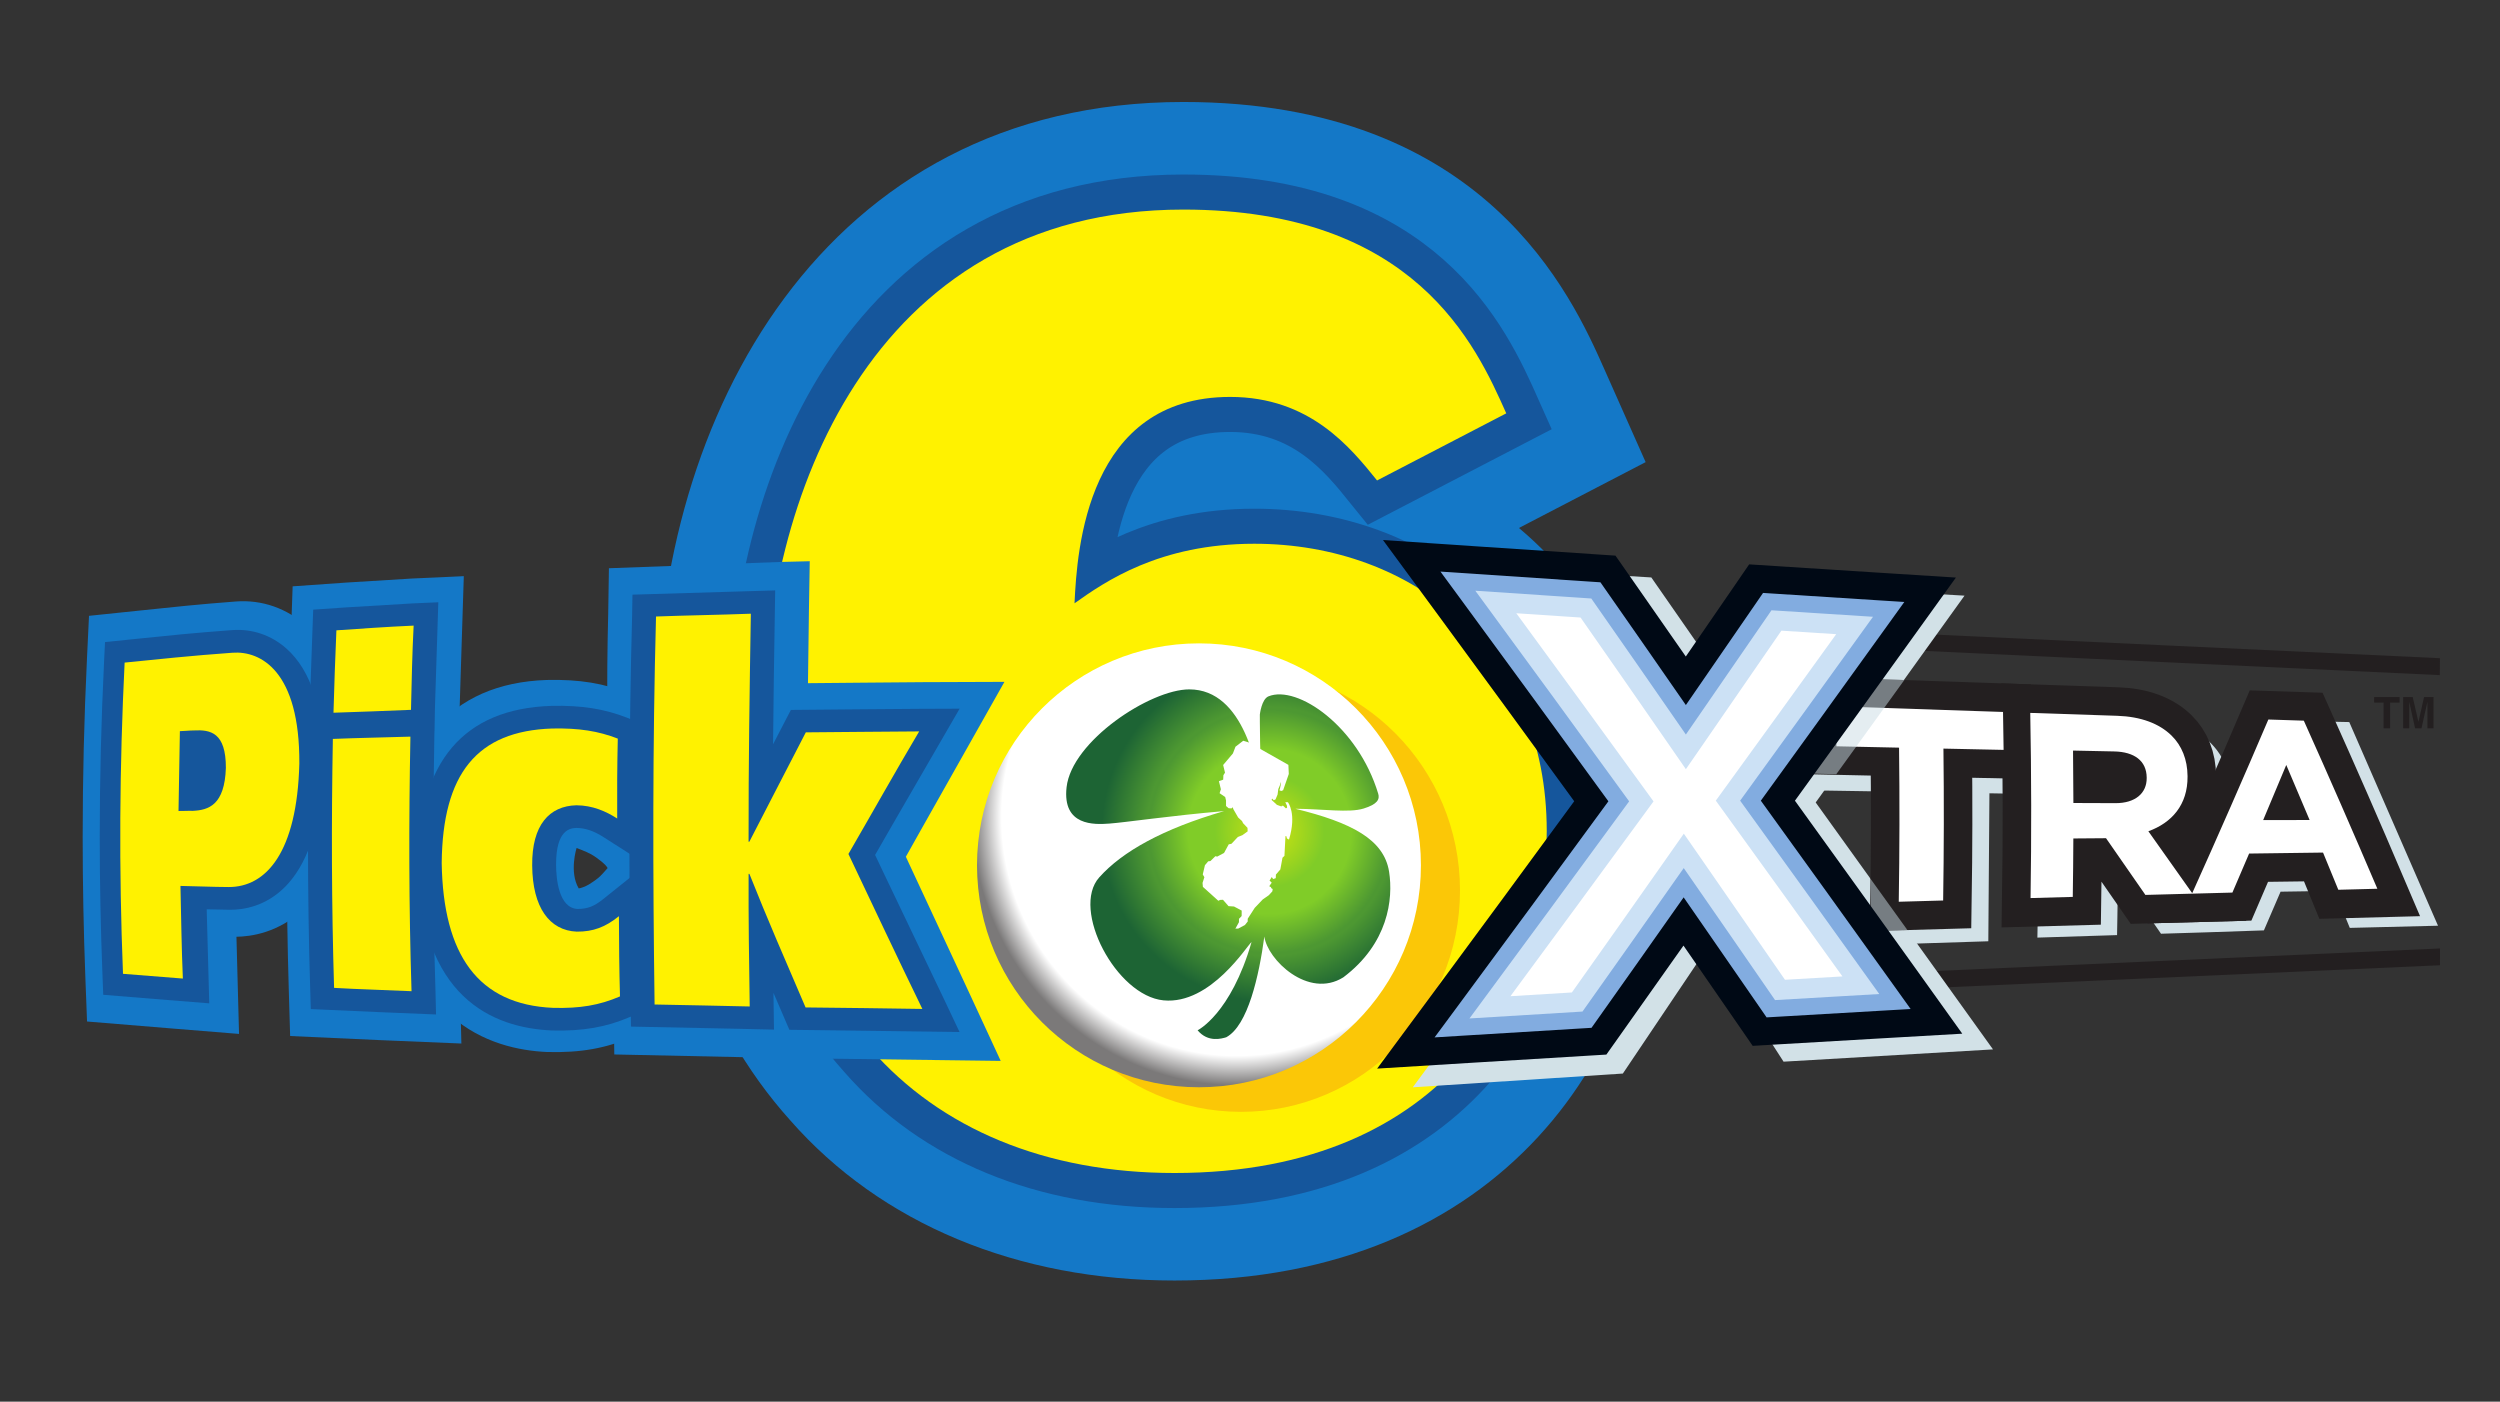 <?xml version="1.0" encoding="UTF-8" standalone="no"?>
<svg
   xmlns:dc="http://purl.org/dc/elements/1.1/"
   xmlns:cc="http://creativecommons.org/ns#"
   xmlns:rdf="http://www.w3.org/1999/02/22-rdf-syntax-ns#"
   xmlns:svg="http://www.w3.org/2000/svg"
   xmlns="http://www.w3.org/2000/svg"
   viewBox="0 0 813.333 456"
   height="456"
   width="813.333"
   xml:space="preserve"
   version="1.1"
   id="svg2"><rect x="0" y="0" width="813.333" height="456" fill="#333333" stroke="none"/><defs
     id="defs6"><clipPath
       id="clipPath16"
       clipPathUnits="userSpaceOnUse"><path
         id="path18"
         d="M 0,342 610,342 610,0 0,0 0,342 Z" /></clipPath><clipPath
       id="clipPath156"
       clipPathUnits="userSpaceOnUse"><path
         id="path158"
         d="m 433.555,176.529 31.242,0 0,-23.387 -31.242,0 0,23.387 z" /></clipPath><clipPath
       id="clipPath172"
       clipPathUnits="userSpaceOnUse"><path
         id="path174"
         d="m 456.548,127.564 8.953,0 0,-12.725 -8.953,0 0,12.725 z" /></clipPath><radialGradient
       id="radialGradient212"
       spreadMethod="pad"
       gradientTransform="matrix(69.564,24.816,25.312,-70.955,300.97,141.784)"
       gradientUnits="userSpaceOnUse"
       r="1"
       cy="0"
       cx="0"
       fy="0"
       fx="0"><stop
         id="stop214"
         offset="0"
         style="stop-opacity:1;stop-color:#ffffff" /><stop
         id="stop216"
         offset="0.335"
         style="stop-opacity:1;stop-color:#ffffff" /><stop
         id="stop218"
         offset="0.597"
         style="stop-opacity:1;stop-color:#ffffff" /><stop
         id="stop220"
         offset="0.763"
         style="stop-opacity:1;stop-color:#ffffff" /><stop
         id="stop222"
         offset="0.86"
         style="stop-opacity:1;stop-color:#7b7979" /><stop
         id="stop224"
         offset="1"
         style="stop-opacity:1;stop-color:#7b7979" /></radialGradient><radialGradient
       id="radialGradient240"
       spreadMethod="pad"
       gradientTransform="matrix(41.055,0,0,-41.424,309.895,139.139)"
       gradientUnits="userSpaceOnUse"
       r="1"
       cy="0"
       cx="0"
       fy="0"
       fx="0"><stop
         id="stop242"
         offset="0"
         style="stop-opacity:1;stop-color:#cce310" /><stop
         id="stop244"
         offset="0.019"
         style="stop-opacity:1;stop-color:#cce310" /><stop
         id="stop246"
         offset="0.326"
         style="stop-opacity:1;stop-color:#80cc28" /><stop
         id="stop248"
         offset="0.486"
         style="stop-opacity:1;stop-color:#80cc28" /><stop
         id="stop250"
         offset="0.716"
         style="stop-opacity:1;stop-color:#4d9832" /><stop
         id="stop252"
         offset="0.734"
         style="stop-opacity:1;stop-color:#4d9832" /><stop
         id="stop254"
         offset="1"
         style="stop-opacity:1;stop-color:#1d6434" /></radialGradient><clipPath
       id="clipPath262"
       clipPathUnits="userSpaceOnUse"><path
         id="path264"
         d="M 0,342 610,342 610,0 0,0 0,342 Z" /></clipPath></defs><g
     transform="matrix(1.333,0,0,-1.333,0,456)"
     id="g10"><g
       id="g12"><g
         clip-path="url(#clipPath16)"
         id="g14"><g
           transform="translate(160.295,167.351)"
           id="g20"><path
             id="path22"
             style="fill:#1478c7;fill-opacity:1;fill-rule:nonzero;stroke:none"
             d="m 0,0 c 0,-41.435 10.957,-74.631 32.568,-98.69 22.117,-25.218 55.417,-39.1 93.795,-39.1 80.449,0 117.088,56.856 117.088,109.665 0,30.711 -12.459,56.734 -33.032,74.002 3.664,1.899 30.922,16.072 30.922,16.072 L 231.313,84.513 C 223.382,102.376 202.28,149.844 128.518,149.844 40.218,149.844 0,72.174 0,0" /></g><g
           transform="translate(261.64,136.144)"
           id="g24"><path
             id="path26"
             style="fill:#fff200;fill-opacity:1;fill-rule:nonzero;stroke:none"
             d="m 0,0 c 0,-6.482 0.291,-37.078 24.088,-37.078 20.696,0 24.102,23.176 24.102,37.078 0,17.294 -6.174,34.599 -24.102,34.599 C 19.454,34.599 0,33.371 0,0 m 74.447,88.679 c -6.482,8.026 -16.378,20.39 -35.852,20.39 -34.903,0 -37.373,-37.089 -37.987,-50.368 7.409,5.253 20.69,14.533 43.872,14.533 38.926,0 71.379,-26.278 71.379,-70.152 0,-36.449 -23.179,-83.424 -90.841,-83.424 -31.516,0 -57.159,10.827 -74.153,30.279 -19.786,21.949 -25.956,51.91 -25.956,81.27 0,50.972 25.023,123.586 102.264,123.586 56.544,0 71.376,-33.051 78.805,-49.733 L 74.447,88.679 Z" /></g><g
           transform="translate(261.64,136.144)"
           id="g28"><path
             id="path30"
             style="fill:none;stroke:#15569c;stroke-width:17.109;stroke-linecap:butt;stroke-linejoin:miter;stroke-miterlimit:4;stroke-dasharray:none;stroke-opacity:1"
             d="m 0,0 c 0,-6.482 0.291,-37.078 24.088,-37.078 20.696,0 24.102,23.176 24.102,37.078 0,17.294 -6.174,34.599 -24.102,34.599 C 19.454,34.599 0,33.371 0,0 Z m 74.447,88.679 c -6.482,8.026 -16.378,20.39 -35.852,20.39 -34.903,0 -37.373,-37.089 -37.987,-50.368 7.409,5.253 20.69,14.533 43.872,14.533 38.926,0 71.379,-26.278 71.379,-70.152 0,-36.449 -23.179,-83.424 -90.841,-83.424 -31.516,0 -57.159,10.827 -74.153,30.279 -19.786,21.949 -25.956,51.91 -25.956,81.27 0,50.972 25.023,123.586 102.264,123.586 56.544,0 71.376,-33.051 78.805,-49.733 L 74.447,88.679 Z" /></g><g
           transform="translate(261.64,136.144)"
           id="g32"><path
             id="path34"
             style="fill:#fff200;fill-opacity:1;fill-rule:nonzero;stroke:none"
             d="m 0,0 c 0,-6.482 0.291,-37.078 24.088,-37.078 20.696,0 24.102,23.176 24.102,37.078 0,17.294 -6.174,34.599 -24.102,34.599 C 19.454,34.599 0,33.371 0,0 m 74.447,88.679 c -6.482,8.026 -16.378,20.39 -35.852,20.39 -34.903,0 -37.373,-37.089 -37.987,-50.368 7.409,5.253 20.69,14.533 43.872,14.533 38.926,0 71.379,-26.278 71.379,-70.152 0,-36.449 -23.179,-83.424 -90.841,-83.424 -31.516,0 -57.159,10.827 -74.153,30.279 -19.786,21.949 -25.956,51.91 -25.956,81.27 0,50.972 25.023,123.586 102.264,123.586 56.544,0 71.376,-33.051 78.805,-49.733 L 74.447,88.679 Z" /></g><g
           transform="translate(140.717,135.117)"
           id="g36"><path
             id="path38"
             style="fill:#1478c7;fill-opacity:1;fill-rule:nonzero;stroke:none"
             d="M 0,0 C 0,0 2.283,-0.816 3.566,-1.532 5.129,-2.408 7.289,-4.163 7.578,-4.897 6.005,-6.631 5.818,-7.135 2.972,-8.917 2.19,-9.388 0.907,-9.854 0.522,-9.852 -1.846,-5.851 0,0 0,0 m -7.127,41.015 -0.136,0 c -23.688,-0.777 -36.881,-16.408 -37.144,-44.031 0.62,-39.338 23.608,-46.184 37.251,-46.77 8.216,-0.21 14.406,0.9 20.796,3.725 0.007,0 6.928,3.051 6.928,3.051 L 19.911,7.856 c 0,0 -0.099,-0.087 -0.102,-0.087 0.07,9.837 0.195,26.962 0.195,26.962 l -7.157,3.011 C 6.651,40.217 0.701,41.183 -7.127,41.015" /></g><g
           transform="translate(57.543,195.283)"
           id="g40"><path
             id="path42"
             style="fill:#1478c7;fill-opacity:1;fill-rule:nonzero;stroke:none"
             d="m 0,0 c -8.715,-0.649 -15.96,-1.42 -22.964,-2.159 -0.048,0 -12.856,-1.338 -12.856,-1.338 l -0.486,-10.178 c -0.715,-14.964 -1.059,-29.31 -1.059,-43.838 0,-11.392 0.223,-22.988 0.664,-34.484 l 0.404,-10.511 20.568,-1.69 c 0.003,0 16.526,-1.34 16.526,-1.34 0,0 -0.461,17.453 -0.632,23.716 6.892,0.079 27.151,3.591 28.093,42.164 0.008,0.205 0.008,0.4 0.008,0.608 0,15.284 -3.68,26.348 -10.936,32.982 C 12.521,-1.65 6.361,0.492 0,0" /></g><g
           transform="translate(106.959,201.174)"
           id="g44"><path
             id="path46"
             style="fill:#1478c7;fill-opacity:1;fill-rule:nonzero;stroke:none"
             d="M 0,0 -6.325,-0.28 -22.431,-1.269 C -22.483,-1.274 -35.536,-2.19 -35.536,-2.19 L -35.9,-12.558 c -0.007,-0.012 -0.757,-21.675 -0.757,-21.675 l -0.082,-0.092 c 0,0 -0.013,-2.414 -0.013,-2.59 -0.008,-0.157 -0.068,-1.925 -0.068,-1.925 l 0.06,-0.089 -0.231,-25.905 c 0,-12.6 0.171,-24.52 0.528,-36.45 l 0.316,-10.658 21.757,-0.993 c 0.019,-0.002 20.036,-0.838 20.036,-0.838 l -0.301,12.315 c -0.358,11.683 -0.542,23.191 -0.542,35.221 l 0.27,26.916 0.03,1.439 c 0.017,0 0.102,5.149 0.102,5.149 0,-0.029 0.029,1.188 0.029,1.188 0,-0.052 0.799,25.334 0.799,25.334 L 6.238,0.293 0,0 Z" /></g><g
           transform="translate(190.255,204.927)"
           id="g48"><path
             id="path50"
             style="fill:#1478c7;fill-opacity:1;fill-rule:nonzero;stroke:none"
             d="m 0,0 -41.641,-1.526 -0.176,-11.13 c -0.439,-16.757 -0.185,-34.06 -0.185,-53.35 0,-13.277 1.324,-27.185 1.526,-42.859 l 0.147,-11.329 30.816,-0.651 9.333,-0.209 0,-0.012 c 0,0 0.484,0 0.703,-0.003 1.157,-0.028 5.23,-0.12 5.23,-0.12 l 0,0.048 c 2.26,-0.016 5.526,-0.063 5.526,-0.063 l 42.7,-0.562 -7.871,17.01 c -0.005,0.013 -14.662,31.48 -14.662,31.48 0.011,-0.003 -0.262,0.586 -0.614,1.341 1.461,2.605 3.332,5.937 3.332,5.937 l 20.724,36.743 -20.009,-0.076 c -0.034,0 -14.602,-0.124 -14.602,-0.124 0,0 -9.156,-0.095 -13.336,-0.126 0.109,8.67 0.227,17.477 0.227,17.477 L 7.371,0.187 0,0 Z" /></g><g
           transform="translate(56.615,188.299)"
           id="g52"><path
             id="path54"
             style="fill:#15569c;fill-opacity:1;fill-rule:nonzero;stroke:none"
             d="m 0,0 c -8.724,-0.627 -15.99,-1.368 -23.023,-2.101 l -7.961,-0.821 -0.232,-4.744 c -0.705,-14.484 -1.059,-28.671 -1.059,-42.779 0,-11.216 0.227,-22.392 0.665,-33.661 l 0.191,-4.897 15.607,-1.27 10.267,-0.815 -0.598,21.994 c 0,0 -0.025,0.729 -0.025,0.957 1.775,-0.037 5.644,-0.115 5.644,-0.115 6.579,-0.053 21.999,3.343 22.801,35.534 0.089,13.335 -2.926,22.796 -8.955,28.187 C 9.635,-1.232 4.895,0.381 0,0" /></g><g
           transform="translate(100.671,194.817)"
           id="g56"><path
             id="path58"
             style="fill:#15569c;fill-opacity:1;fill-rule:nonzero;stroke:none"
             d="m 0,0 -16.284,-0.977 -7.947,-0.547 -0.177,-4.909 c 0,0 -0.742,-20.965 -0.76,-21.396 l -0.077,0 c 0,0 -0.006,-1.325 -0.016,-2.638 -0.03,-0.847 -0.07,-1.922 -0.07,-1.922 l 0.06,0 0,-0.606 c -0.158,-8.601 -0.232,-16.922 -0.232,-25.035 0,-12.394 0.177,-24.292 0.536,-35.949 l 0.149,-5.028 16.578,-0.739 13.992,-0.579 -0.141,5.838 c -0.363,11.499 -0.545,22.998 -0.545,35.067 0,8.58 0.092,17.448 0.271,26.801 0,0 0.016,0.894 0.028,1.424 l 0.017,0 0.09,5.107 0.031,1.201 L 6.306,0.278 0,0 Z" /></g><g
           transform="translate(134.667,169.813)"
           id="g60"><path
             id="path62"
             style="fill:#15569c;fill-opacity:1;fill-rule:nonzero;stroke:none"
             d="m 0,0 -0.072,-0.004 c -21.406,-0.681 -32.4,-13.576 -32.639,-38.3 0.528,-32.711 18.135,-40.304 32.806,-40.925 7.537,-0.183 13.172,0.803 18.972,3.289 l 3.471,1.489 -0.463,34.925 -9.477,-7.599 c -2.234,-1.799 -3.85,-2.43 -6.298,-2.443 -4.662,0.228 -5.219,7.519 -5.245,10.648 l 0,0.282 c 0,8.443 3.47,8.791 4.965,8.844 2.19,-0.029 4.258,-0.729 6.67,-2.278 l 9.043,-5.777 0.246,33.464 -3.645,1.505 C 12.772,-0.713 7.291,0.144 0,0" /></g><g
           transform="translate(183.018,197.809)"
           id="g64"><path
             id="path66"
             style="fill:#15569c;fill-opacity:1;fill-rule:nonzero;stroke:none"
             d="m 0,0 -28.659,-0.856 -0.087,-5.194 c -0.751,-27.859 -0.851,-57.137 -0.357,-94.909 l 0.075,-5.318 25.521,-0.521 9.391,-0.216 -0.087,5.722 c -0.009,1.066 -0.024,2.177 -0.044,3.255 0.044,-0.098 3.884,-9.024 3.884,-9.024 l 7.851,-0.091 33.68,-0.443 -3.751,7.924 -14.831,31.009 c 0,0 -1.082,2.29 -2.026,4.281 1.693,2.943 4.988,8.675 4.988,8.675 l 15.642,27.024 -9.883,-0.04 -14.744,-0.116 -16.555,-0.153 -1.613,-3.086 c 0,0 -1.394,-2.689 -2.737,-5.294 0.097,10.602 0.241,21.153 0.424,31.779 L 6.174,0.182 0,0 Z" /></g><g
           transform="translate(43.569,144.156)"
           id="g68"><path
             id="path70"
             style="fill:#fff200;fill-opacity:1;fill-rule:nonzero;stroke:none"
             d="m 0,0 c 1.141,-0.03 2.214,0.078 3.487,0.033 3.847,0.183 7.775,1.398 8.071,10.477 0.023,8.685 -3.785,9.354 -7.799,9.146 C 2.616,19.654 1.477,19.496 0.333,19.485 0.193,12.838 0.142,6.601 0,0 m -13.153,36.216 c 8.014,0.802 16.256,1.689 26.321,2.407 6.867,0.509 16.456,-4.441 16.32,-27.066 -0.557,-21.78 -8.17,-30.178 -17.295,-30.12 -4.121,0.02 -7.881,0.211 -11.719,0.271 0.184,-7.683 0.253,-15.003 0.586,-22.607 -5.362,0.425 -9.994,0.781 -14.611,1.156 -1.017,25.533 -0.86,50.511 0.398,75.959" /></g><g
           transform="translate(100.307,168.841)"
           id="g72"><path
             id="path74"
             style="fill:#fff200;fill-opacity:1;fill-rule:nonzero;stroke:none"
             d="m 0,0 c -6.664,-0.268 -12.866,-0.52 -18.916,-0.704 0.172,6.826 0.438,13.361 0.711,20.111 6.086,0.411 12.167,0.851 18.849,1.15 C 0.294,13.638 0.157,6.919 0,0 m -19.069,-7.097 c 6.178,0.25 12.329,0.355 18.93,0.557 -0.406,-21.031 -0.386,-41.271 0.271,-62.13 -6.566,0.308 -12.8,0.454 -18.902,0.812 -0.62,20.463 -0.662,40.304 -0.299,60.761" /></g><g
           transform="translate(151.315,98.9)"
           id="g76"><path
             id="path78"
             style="fill:#fff200;fill-opacity:1;fill-rule:nonzero;stroke:none"
             d="m 0,0 c -5.078,-2.183 -9.804,-2.955 -16.296,-2.794 -18.377,0.78 -26.855,12.954 -27.218,35.347 0.215,21.754 8.55,32.238 26.992,32.833 6.524,0.128 11.227,-0.618 15.984,-2.464 -0.147,-6.554 -0.186,-12.947 -0.144,-19.499 -2.788,1.768 -5.974,3.197 -9.965,3.226 -6.579,-0.171 -10.878,-4.789 -10.782,-14.686 0.067,-10.276 4.243,-15.891 10.886,-16.154 4.03,-0.023 6.993,1.115 10.281,3.771 C -0.242,12.957 -0.189,6.574 0,0" /></g><g
           transform="translate(182.698,136.648)"
           id="g80"><path
             id="path82"
             style="fill:#fff200;fill-opacity:1;fill-rule:nonzero;stroke:none"
             d="M 0,0 0.184,0 C 4.775,9.005 9.31,17.601 13.97,26.699 23.299,26.744 32.072,26.9 41.638,26.931 35.658,16.836 30.219,7.11 24.37,-2.982 c 6.057,-12.777 11.848,-25.072 18.044,-37.823 -9.689,0.163 -18.908,0.258 -28.503,0.366 -4.735,11.037 -9.347,21.59 -13.707,32.596 l -0.196,0 c -0.047,-10.994 0.107,-21.501 0.27,-32.361 -7.92,0.168 -15.354,0.346 -23.217,0.481 -0.427,31.954 -0.498,63.053 0.351,94.694 7.634,0.284 15.365,0.39 23.144,0.684 C 0.248,37.019 -0.031,18.973 0,0" /></g><g
           transform="translate(234.276,52.788)"
           id="g84"><path
             id="path86"
             style="fill:#1478c7;fill-opacity:1;fill-rule:nonzero;stroke:none"
             d="m 0,0 -0.122,-0.041 c 0,0 0.093,0.02 0.128,0.041 L 0,0 Z" /></g><g
           transform="translate(302.878,70.727)"
           id="g88"><path
             id="path90"
             style="fill:#fbc707;fill-opacity:1;fill-rule:nonzero;stroke:none"
             d="m 0,0 c 29.519,0 53.451,24.197 53.451,54.046 0,29.849 -23.932,54.046 -53.451,54.046 -29.521,0 -53.454,-24.197 -53.454,-54.046 C -53.454,24.197 -29.521,0 0,0" /></g><g
           transform="translate(595.46,177.314)"
           id="g92"><path
             id="path94"
             style="fill:#231f20;fill-opacity:1;fill-rule:nonzero;stroke:none"
             d="m 0,0 -153.829,7.227 0.191,4.088 L 0.035,4.131 0,0 Z" /></g><g
           transform="translate(445.266,99.793)"
           id="g96"><path
             id="path98"
             style="fill:#231f20;fill-opacity:1;fill-rule:nonzero;stroke:none"
             d="m 0,0 -0.184,4.089 150.428,6.722 -0.007,-4.1 L 0,0 Z" /></g><g
           transform="translate(583.332,164.322)"
           id="g100"><path
             id="path102"
             style="fill:#231f20;fill-opacity:1;fill-rule:nonzero;stroke:none"
             d="m 0,0 -1.596,0 0,6.287 -2.308,0 0,1.353 6.216,0 0,-1.353 L 0,6.287 0,0 Z" /></g><g
           transform="translate(593.926,164.322)"
           id="g104"><path
             id="path106"
             style="fill:#231f20;fill-opacity:1;fill-rule:nonzero;stroke:none"
             d="m 0,0 -1.487,0 0,6.384 -0.025,0 L -2.938,0 l -1.563,0 -1.4,6.384 -0.02,0 0,-6.384 -1.487,0 0,7.64 2.333,0 1.382,-6.027 0.019,0 L -2.307,7.64 0,7.64 0,0 Z" /></g><g
           transform="translate(573.364,165.857)"
           id="g108"><path
             id="path110"
             style="fill:#d2e1e7;fill-opacity:1;fill-rule:nonzero;stroke:none"
             d="m 0,0 -2.946,0.062 c 0,0 -7.755,0.165 -10.611,0.247 l -3.133,0.089 -1.231,-2.882 c -4.92,-11.508 -10.045,-23.161 -15.232,-34.765 -0.971,1.375 -1.934,2.741 -2.911,4.12 4.764,3.444 7.386,8.684 7.358,15.053 -0.026,5.233 -1.848,9.764 -5.267,13.104 -3.841,3.75 -9.448,5.835 -16.217,6.032 l -82.61,2.297 0.256,-20.002 24.757,-0.392 -0.28,-37.101 19.973,0.641 0.27,36.114 11.934,-0.205 c 0.053,-10.075 0.034,-20.168 -0.144,-30.181 l -0.086,-4.836 19.446,0.612 0.078,4.382 c 0.058,3.237 0.102,6.474 0.136,9.71 l 0.969,0.012 c 2.724,-3.923 5.429,-7.825 8.117,-11.71 l 1.425,-2.059 11.233,0.346 13.88,0.47 c 0,0 3.103,7.196 4.068,9.446 l 13.203,0.203 c 1.185,-2.897 2.49,-6.096 2.49,-6.097 l 1.199,-2.942 21.532,0.529 L 0,0 Z" /></g><g
           transform="translate(344.807,76.717)"
           id="g112"><path
             id="path114"
             style="fill:#d2e1e7;fill-opacity:1;fill-rule:nonzero;stroke:none"
             d="M 0,0 C 0,0 36.072,48.877 47.888,65.037 36.781,80.347 2.01,127.838 2.01,127.838 l 56.205,-3.401 c 0,0 12.241,-17.576 16.79,-24.145 3.976,5.774 15.277,22.248 15.277,22.248 l 44.374,-2.546 c 0,0 -26.932,-37.502 -36.322,-50.475 C 108.15,55.9 141.608,9.25 141.608,9.25 L 90.49,6.255 72.244,34.562 51.27,3.356 0,0 Z" /></g><g
           transform="translate(463.485,159.613)"
           id="g116"><path
             id="path118"
             style="fill:#3776c4;fill-opacity:1;fill-rule:nonzero;stroke:none"
             d="m 0,0 c -5.095,0.11 -10.19,0.22 -15.286,0.331 -0.039,3.255 -0.091,6.51 -0.154,9.765 13.605,-0.47 27.21,-0.934 40.815,-1.392 0.059,-3.083 0.105,-6.166 0.142,-9.25 -4.895,0.104 -9.79,0.208 -14.685,0.313 0.148,-12.356 0.124,-24.715 -0.071,-37.071 C 7.15,-37.405 3.539,-37.506 -0.072,-37.608 0.127,-25.073 0.151,-12.536 0,0" /></g><g
           transform="translate(463.485,159.613)"
           id="g120"><path
             id="path122"
             style="fill:none;stroke:#231f20;stroke-width:13.927;stroke-linecap:butt;stroke-linejoin:miter;stroke-miterlimit:4;stroke-dasharray:none;stroke-opacity:1"
             d="m 0,0 c -5.095,0.11 -10.19,0.22 -15.286,0.331 -0.039,3.255 -0.091,6.51 -0.154,9.765 13.605,-0.47 27.21,-0.934 40.815,-1.392 0.059,-3.083 0.105,-6.166 0.142,-9.25 -4.895,0.104 -9.79,0.208 -14.685,0.313 0.148,-12.356 0.124,-24.715 -0.071,-37.071 C 7.15,-37.405 3.539,-37.506 -0.072,-37.608 0.127,-25.073 0.151,-12.536 0,0 Z" /></g><g
           transform="translate(495.505,168.094)"
           id="g124"><path
             id="path126"
             style="fill:#231f20;fill-opacity:1;fill-rule:nonzero;stroke:none"
             d="m 0,0 c 7.075,-0.237 14.151,-0.473 21.226,-0.707 5.778,-0.191 10.25,-1.888 13.236,-4.806 2.519,-2.463 3.896,-5.859 3.926,-9.903 0,-0.041 0,-0.082 0.001,-0.123 0.047,-6.918 -3.851,-11.274 -9.562,-13.348 3.623,-5.108 7.215,-10.183 10.778,-15.226 -3.834,-0.103 -7.667,-0.206 -11.501,-0.31 -3.179,4.587 -6.382,9.2 -9.61,13.839 -0.044,0 -0.088,0 -0.132,-0.001 -2.614,-0.021 -5.229,-0.041 -7.844,-0.062 -0.022,-4.754 -0.069,-9.507 -0.142,-14.26 C 6.941,-45.001 3.507,-45.096 0.072,-45.191 0.306,-30.128 0.282,-15.062 0,0" /></g><g
           transform="translate(495.505,168.094)"
           id="g128"><path
             id="path130"
             style="fill:none;stroke:#231f20;stroke-width:13.927;stroke-linecap:butt;stroke-linejoin:miter;stroke-miterlimit:4;stroke-dasharray:none;stroke-opacity:1"
             d="m 0,0 c 7.075,-0.237 14.151,-0.473 21.226,-0.707 5.778,-0.191 10.25,-1.888 13.236,-4.806 2.519,-2.463 3.896,-5.859 3.926,-9.903 0,-0.041 0,-0.082 0.001,-0.123 0.047,-6.918 -3.851,-11.274 -9.562,-13.348 3.623,-5.108 7.215,-10.183 10.778,-15.226 -3.834,-0.103 -7.667,-0.206 -11.501,-0.31 -3.179,4.587 -6.382,9.2 -9.61,13.839 -0.044,0 -0.088,0 -0.132,-0.001 -2.614,-0.021 -5.229,-0.041 -7.844,-0.062 -0.022,-4.754 -0.069,-9.507 -0.142,-14.26 C 6.941,-45.001 3.507,-45.096 0.072,-45.191 0.306,-30.128 0.282,-15.062 0,0 Z" /></g><g
           transform="translate(553.616,166.481)"
           id="g132"><path
             id="path134"
             style="fill:#231f20;fill-opacity:1;fill-rule:nonzero;stroke:none"
             d="m 0,0 c 2.886,-0.094 5.771,-0.188 8.657,-0.282 6.206,-13.816 12.186,-27.492 17.948,-41.022 -3.177,-0.083 -6.353,-0.166 -9.53,-0.25 -1.232,3.02 -2.475,6.047 -3.729,9.08 -6.014,-0.08 -12.027,-0.16 -18.041,-0.241 -1.347,-3.168 -2.707,-6.342 -4.079,-9.524 -3.286,-0.088 -6.573,-0.176 -9.86,-0.264 C -12.186,-28.183 -5.978,-14.013 0,0" /></g><g
           transform="translate(553.616,166.481)"
           id="g136"><path
             id="path138"
             style="fill:none;stroke:#231f20;stroke-width:13.927;stroke-linecap:butt;stroke-linejoin:miter;stroke-miterlimit:4;stroke-dasharray:none;stroke-opacity:1"
             d="m 0,0 c 2.886,-0.094 5.771,-0.188 8.657,-0.282 6.206,-13.816 12.186,-27.492 17.948,-41.022 -3.177,-0.083 -6.353,-0.166 -9.53,-0.25 -1.232,3.02 -2.475,6.047 -3.729,9.08 -6.014,-0.08 -12.027,-0.16 -18.041,-0.241 -1.347,-3.168 -2.707,-6.342 -4.079,-9.524 -3.286,-0.088 -6.573,-0.176 -9.86,-0.264 C -12.186,-28.183 -5.978,-14.013 0,0 Z" /></g><g
           transform="translate(463.485,159.613)"
           id="g140"><path
             id="path142"
             style="fill:#ffffff;fill-opacity:1;fill-rule:nonzero;stroke:none"
             d="m 0,0 c -5.095,0.11 -10.19,0.22 -15.286,0.331 -0.039,3.255 -0.091,6.51 -0.154,9.765 13.605,-0.47 27.21,-0.934 40.815,-1.392 0.059,-3.083 0.105,-6.166 0.142,-9.25 -4.895,0.104 -9.79,0.208 -14.685,0.313 0.148,-12.356 0.124,-24.715 -0.071,-37.071 C 7.15,-37.405 3.539,-37.506 -0.072,-37.608 0.127,-25.073 0.151,-12.536 0,0" /></g><g
           transform="translate(516.298,146.066)"
           id="g144"><path
             id="path146"
             style="fill:#ffffff;fill-opacity:1;fill-rule:nonzero;stroke:none"
             d="m 0,0 c 4.874,-0.015 7.65,2.459 7.625,6.121 0,0.041 0,0.083 0,0.124 -0.03,4.097 -3.031,6.272 -7.908,6.377 -3.356,0.071 -6.713,0.141 -10.069,0.213 0.05,-4.265 0.08,-8.531 0.089,-12.796 C -6.842,0.026 -3.421,0.013 0,0 m -20.792,22.028 c 7.075,-0.238 14.151,-0.473 21.226,-0.707 5.778,-0.191 10.25,-1.888 13.236,-4.806 2.519,-2.463 3.896,-5.86 3.926,-9.904 0,-0.04 0,-0.081 0.001,-0.122 0.047,-6.918 -3.851,-11.275 -9.562,-13.349 3.623,-5.107 7.215,-10.182 10.778,-15.225 -3.834,-0.103 -7.667,-0.207 -11.501,-0.311 -3.179,4.588 -6.382,9.201 -9.61,13.84 -0.044,0 -0.088,-0.001 -0.132,-0.001 -2.614,-0.021 -5.229,-0.042 -7.844,-0.062 -0.021,-4.754 -0.069,-9.508 -0.142,-14.26 -3.435,-0.095 -6.869,-0.19 -10.304,-0.284 0.234,15.062 0.21,30.128 -0.072,45.191" /></g><g
           transform="translate(563.685,141.954)"
           id="g148"><path
             id="path150"
             style="fill:#ffffff;fill-opacity:1;fill-rule:nonzero;stroke:none"
             d="M 0,0 C -1.875,4.463 -3.774,8.941 -5.697,13.433 -7.553,8.963 -9.432,4.478 -11.336,-0.022 -7.557,-0.015 -3.779,-0.007 0,0 m -10.069,24.527 c 2.885,-0.094 5.771,-0.188 8.656,-0.281 6.207,-13.817 12.187,-27.493 17.949,-41.023 -3.177,-0.083 -6.354,-0.166 -9.53,-0.249 -1.232,3.019 -2.475,6.046 -3.729,9.079 -6.014,-0.08 -12.027,-0.16 -18.041,-0.241 -1.348,-3.167 -2.707,-6.342 -4.079,-9.524 -3.287,-0.088 -6.573,-0.176 -9.86,-0.264 6.447,14.32 12.656,28.49 18.634,42.503" /></g><g
           id="g152"><g
             id="g154" /><g
             id="g160"><g
               style="opacity:0.5"
               id="g162"
               clip-path="url(#clipPath156)"><g
                 id="g164"
                 transform="translate(438.826,176.529)"><path
                   id="path166"
                   style="fill:#c9dbe3;fill-opacity:1;fill-rule:nonzero;stroke:none"
                   d="M 0,0 C 10.511,-0.416 15.461,0.042 25.972,-0.367 20.789,-7.59 14.647,-16.032 9.346,-23.387 2.32,-23.325 1.754,-22.979 -5.271,-22.917 -3.45,-15.254 -1.693,-7.615 0,0" /></g></g></g></g><g
           id="g168"><g
             id="g170" /><g
             id="g176"><g
               style="opacity:0.5"
               id="g178"
               clip-path="url(#clipPath172)"><g
                 id="g180"
                 transform="translate(456.58,114.839)"><path
                   id="path182"
                   style="fill:#c9dbe3;fill-opacity:1;fill-rule:nonzero;stroke:none"
                   d="M 0,0 -0.032,12.725 8.92,0.288 0,0 Z" /></g></g></g></g><g
           transform="translate(336.108,81.283)"
           id="g184"><path
             id="path186"
             style="fill:#000915;fill-opacity:1;fill-rule:nonzero;stroke:none"
             d="M 0,0 13.824,18.68 C 25.045,33.844 36.301,49.14 48.095,65.25 36.807,80.782 26.012,95.55 15.237,110.21 l -13.814,18.793 23.27,-1.571 c 9.428,-0.635 18.858,-1.266 28.286,-1.891 l 5.182,-0.344 2.977,-4.256 c 4.782,-6.837 9.512,-13.627 14.194,-20.37 4.029,5.846 8.022,11.651 11.978,17.414 l 3.483,5.078 6.145,-0.397 c 8.257,-0.531 16.512,-1.06 24.769,-1.584 l 19.544,-1.241 -11.439,-15.896 C 120.71,91.298 111.43,78.442 101.964,65.383 111.969,51.53 121.763,37.903 131.357,24.507 L 142.807,8.521 123.174,7.388 C 114.699,6.898 106.222,6.405 97.747,5.907 L 91.655,5.549 88.191,10.575 C 83.761,17.008 79.285,23.488 74.763,30.021 69.551,22.623 64.278,15.165 58.944,7.65 L 55.943,3.419 50.765,3.105 C 41.577,2.552 32.387,1.992 23.196,1.427 L 0,0 Z" /></g><g
           transform="translate(351.555,202.584)"
           id="g188"><path
             id="path190"
             style="fill:#82ace0;fill-opacity:1;fill-rule:nonzero;stroke:none"
             d="M 0,0 5.219,-7.1 C 16.799,-22.854 28.824,-39.315 40.99,-56.066 28.121,-73.657 15.934,-90.223 3.794,-106.629 l -5.223,-7.057 8.764,0.538 c 9.192,0.565 18.385,1.126 27.578,1.681 l 1.956,0.118 1.134,1.599 c 7.008,9.875 14.176,20.025 21.355,30.24 6.205,-8.944 12.559,-18.135 18.936,-27.393 l 1.308,-1.899 2.303,0.135 c 8.478,0.498 16.957,0.991 25.435,1.481 l 7.417,0.429 -4.326,6.04 c -11.295,15.769 -21.86,30.454 -32.234,44.805 9.916,13.669 19.979,27.598 30.697,42.492 l 4.322,6.006 -7.384,0.469 c -8.258,0.524 -16.516,1.053 -24.774,1.585 l -2.321,0.15 -1.317,-1.918 c -5.762,-8.396 -11.602,-16.879 -17.521,-25.447 -6.616,9.553 -13.238,19.069 -19.731,28.353 l -1.124,1.608 -1.959,0.13 c -9.43,0.625 -18.862,1.255 -28.293,1.891 L 0,0 Z" /></g><g
           transform="translate(363.639,96.236)"
           id="g192"><path
             id="path194"
             style="fill:#ffffff;fill-opacity:1;fill-rule:nonzero;stroke:none"
             d="m 0,0 c 11.698,15.824 23.478,31.851 35.91,48.855 l 1.035,1.414 -1.029,1.417 C 23.994,68.109 12.679,83.61 1.435,98.925 8.763,98.433 16.092,97.943 23.422,97.457 31.018,86.589 38.489,75.84 45.837,65.211 l 1.979,-2.861 1.976,2.86 C 56.606,75.058 63.315,84.794 69.919,94.417 76.28,94.008 82.638,93.6 88.997,93.195 79.245,79.65 69.287,65.867 59.114,51.853 l -1.023,-1.411 1.021,-1.41 C 69.819,34.229 80.284,19.682 90.524,5.395 83.947,5.016 77.369,4.632 70.792,4.246 63.734,14.49 56.562,24.86 49.268,35.357 l -1.964,2.828 -1.978,-2.818 C 37.452,24.148 29.441,12.789 21.286,1.295 14.192,0.867 7.096,0.436 0,0" /></g><g
           transform="translate(360.072,197.908)"
           id="g196"><path
             id="path198"
             style="fill:#cce1f5;fill-opacity:1;fill-rule:nonzero;stroke:none"
             d="m 0,0 c 12.829,-17.453 25.335,-34.588 37.537,-51.398 -12.66,-17.314 -25.644,-34.981 -38.97,-52.989 9.194,0.565 18.389,1.125 27.582,1.681 8.386,11.817 16.621,23.492 24.713,35.02 7.555,-10.877 14.983,-21.617 22.286,-32.22 8.48,0.498 16.96,0.992 25.439,1.482 -11.049,15.426 -22.364,31.16 -33.96,47.192 11.059,15.236 21.864,30.198 32.429,44.879 C 88.797,-5.829 80.538,-5.3 72.278,-4.768 65.424,-14.754 58.461,-24.863 51.384,-35.094 43.82,-24.154 36.127,-13.086 28.298,-1.892 18.866,-1.266 9.433,-0.636 0,0 m 9.998,-5.492 c 5.227,-0.35 10.454,-0.698 15.681,-1.045 7.164,-10.252 14.474,-20.769 21.749,-31.291 l 3.955,-5.72 3.956,5.719 c 6.548,9.466 13,18.829 19.357,28.087 4.459,-0.287 8.918,-0.573 13.377,-0.858 -9.454,-13.121 -18.442,-25.552 -27.337,-37.807 l -2.047,-2.82 2.042,-2.823 c 9.356,-12.935 18.844,-26.111 28.861,-40.078 -4.673,-0.272 -9.348,-0.545 -14.021,-0.819 -7.017,10.18 -13.993,20.263 -20.76,30.004 l -3.929,5.656 -3.956,-5.637 C 39.087,-76.092 31.233,-87.225 23.56,-98.045 c -4.999,-0.303 -9.999,-0.607 -14.999,-0.912 10.692,14.477 21.501,29.188 32.858,44.72 l 2.068,2.828 -2.058,2.835 C 30.789,-33.915 20.244,-19.461 9.998,-5.492" /></g></g></g><g
       id="g200"><g
         id="g202"><g
           id="g208"><g
             id="g210"><path
               id="path226"
               style="fill:url(#radialGradient212);stroke:none"
               d="m 238.453,130.897 c 0,-29.917 24.253,-54.17 54.17,-54.17 l 0,0 c 29.917,0 54.17,24.253 54.17,54.17 l 0,0 c 0,29.918 -24.253,54.17 -54.17,54.17 l 0,0 c -29.917,0 -54.17,-24.252 -54.17,-54.17" /></g></g></g></g><g
       id="g228"><g
         id="g230"><g
           id="g236"><g
             id="g238"><path
               id="path256"
               style="fill:url(#radialGradient240);stroke:none"
               d="m 290.263,173.834 c -9.562,-0.002 -28.691,-12.641 -29.952,-23.869 l 0,0 c -1.07,-9.534 6.793,-9.142 10.409,-8.886 l 0,0 c 3.914,0.279 14.809,1.916 28.047,3.054 l 0,0 c -14.887,-4.327 -24.818,-9.832 -30.494,-16.192 l 0,0 c -6.941,-7.777 4.148,-28.898 15.709,-30.004 l 0,0 c 11.562,-1.107 20.532,13.626 21.472,14.224 l 0,0 C 300.369,94.574 292.288,90.632 292.288,90.632 l 0,0 c 2.563,-3.073 5.926,-2.01 6.976,-1.708 l 0,0 c 5.302,2.835 8.019,15.01 9.315,24.598 l 0,0 c 0.711,-5.61 10.728,-15.333 19.28,-9.962 l 0,0 c 10.933,8.234 12.217,19.079 11.161,25.783 l 0,0 c -1.242,7.885 -9.206,12.015 -22.886,15.354 l 0,0 c 6.838,-0.043 13.063,-1.051 16.662,0.056 l 0,0 c 3.429,1.054 3.978,2.271 3.57,3.623 l 0,0 c -4.964,16.472 -19.746,26.606 -26.773,23.763 l 0,0 c -1.706,-0.689 -2.115,-4.451 -2.115,-4.451 l 0,0 c 0,0 -0.026,-11.274 0.602,-21.083 l 0,0 c -0.923,7.813 -4.41,27.228 -17.816,27.229 l 0,0 c -0.001,0 -0.001,0 -0.001,0" /></g></g></g></g><g
       id="g258"><g
         clip-path="url(#clipPath262)"
         id="g260"><g
           transform="translate(298.977,153.507)"
           id="g266"><path
             id="path268"
             style="fill:#ffffff;fill-opacity:1;fill-rule:nonzero;stroke:none"
             d="M 0,0 -0.454,1.873 1.926,4.686 2.553,6.329 4.44,7.791 5.816,7.37 15.47,1.902 l 0.097,-2.221 -1.382,-3.969 -0.486,-0.191 -0.464,0.222 0.123,0.14 0.306,1.404 -0.078,0.443 -0.081,-0.542 -0.497,-1.193 -0.18,-1.346 -0.498,-1.176 -0.435,-0.205 -0.382,0.406 -0.153,-0.317 1.314,-1.216 1.093,-0.393 0.13,0.177 0.305,-0.011 0.664,-0.637 0.292,0.174 -0.038,0.474 -0.403,0.872 0.639,-0.017 c 0,0 2.202,-2.746 0.259,-9.115 l -0.491,0.271 -0.161,0.579 -0.206,0.005 -0.25,-4.829 -0.478,-0.449 -0.526,-2.864 -1.079,-1.245 -0.037,-0.879 -0.627,-0.219 -0.354,0.495 -0.532,-0.87 0.529,-0.502 -0.606,-0.863 0.456,-0.27 0,-0.187 0.381,-0.237 -0.072,-0.558 -0.86,-0.945 -1.476,-1.027 -1.965,-2.061 -1.718,-2.661 0.004,-0.665 -0.672,-0.851 -1.666,-0.894 -0.671,-0.004 0.867,1.57 0.01,0.829 0.647,0.669 0.013,1.34 -1.873,0.993 -1.342,0.088 -1.351,1.554 -0.701,-0.036 -0.429,-0.213 -3.774,3.402 -0.085,0.969 0.444,1.385 -0.39,0.672 0.528,2.256 0.792,0.946 0.543,0.069 1.22,1.189 0.439,-0.102 1.675,0.898 1.145,2.102 0.653,0.124 1.566,1.666 1.111,0.443 1.282,0.926 -0.034,0.859 -1.085,1.135 -0.24,0.506 -0.962,0.891 -1.182,2.05 -0.135,0.452 -0.3,-0.29 -0.707,0.047 -0.625,0.541 -0.009,1.367 -0.2,0.823 -1.369,0.936 0.317,0.961 -0.482,1.97 1.046,0.373 0.051,1.091 L 0,0 Z" /></g></g></g></g></svg>
